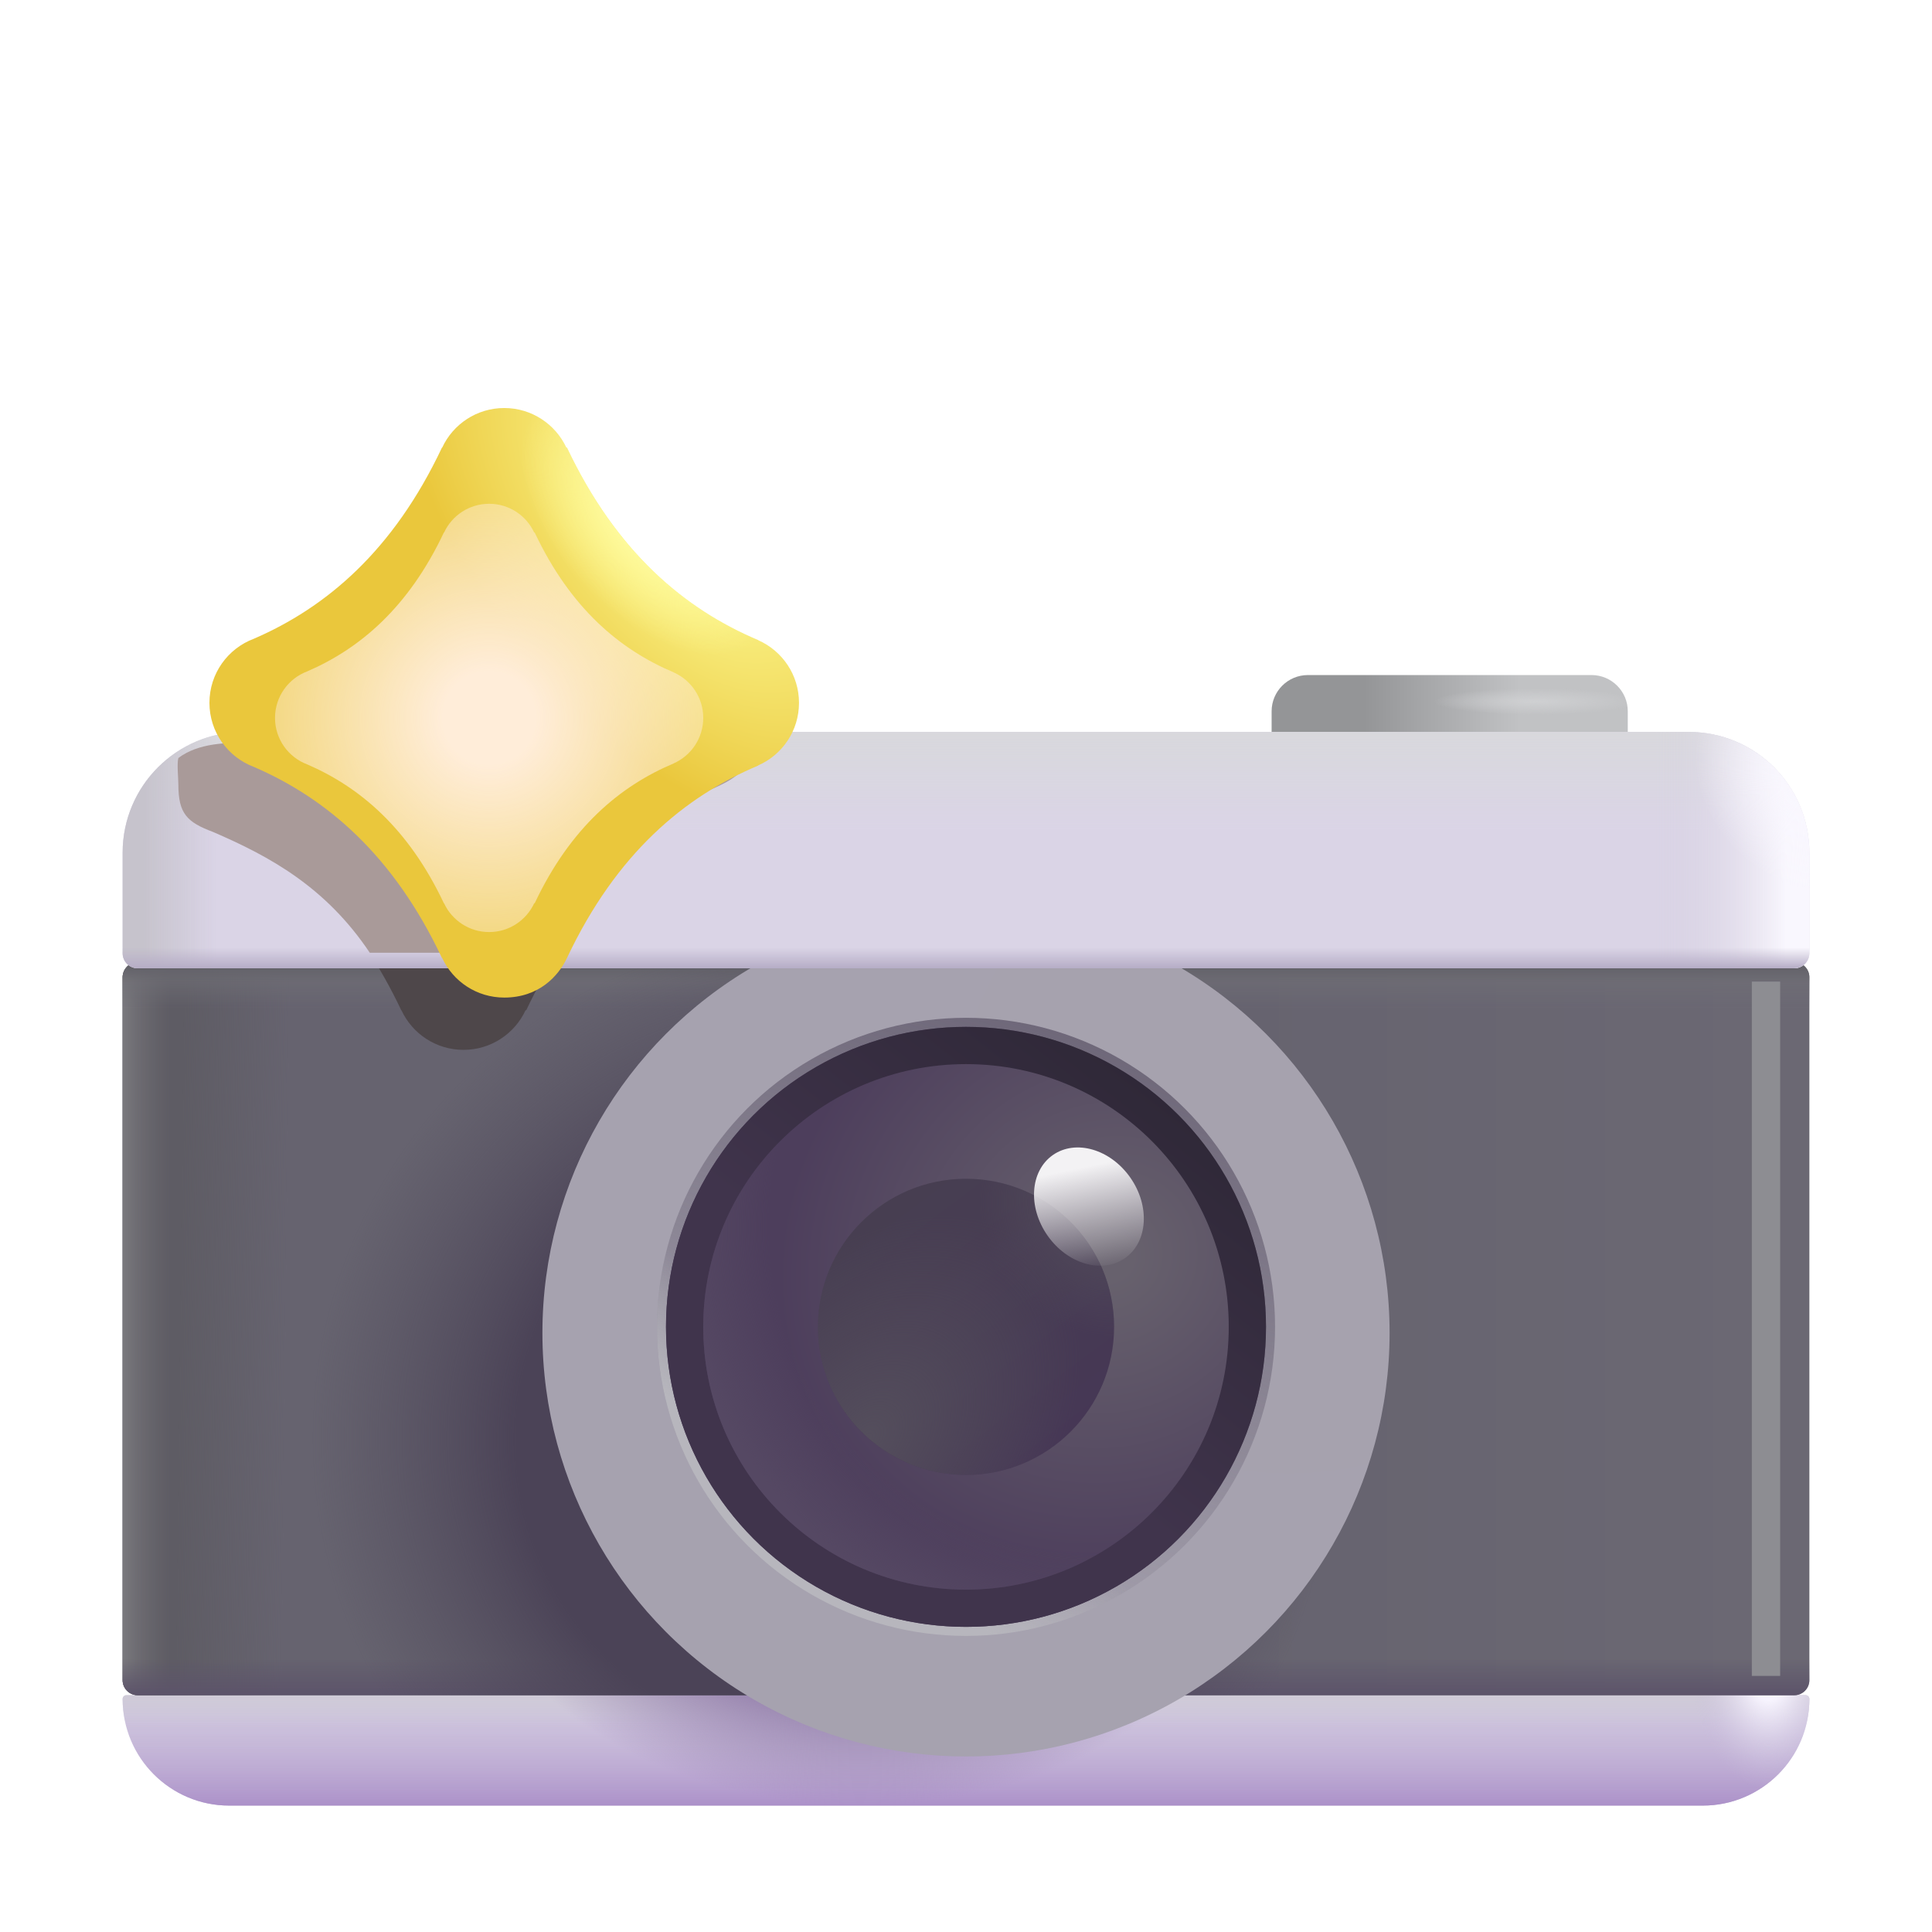 <svg width="32" height="32" viewBox="0 0 32 32" fill="none" xmlns="http://www.w3.org/2000/svg">
<g filter="url(#filter0_i_18_20289)">
<path d="M21.062 11.631C21.062 11.3 21.331 11.031 21.663 11.031H26.361C26.692 11.031 26.961 11.3 26.961 11.631V12.719H21.062V11.631Z" fill="url(#paint0_linear_18_20289)"/>
<path d="M21.062 11.631C21.062 11.3 21.331 11.031 21.663 11.031H26.361C26.692 11.031 26.961 11.3 26.961 11.631V12.719H21.062V11.631Z" fill="url(#paint1_radial_18_20289)"/>
</g>
<g filter="url(#filter1_i_18_20289)">
<path d="M5.078 11.581C5.078 11.277 5.324 11.031 5.628 11.031H8.497C8.801 11.031 9.047 11.277 9.047 11.581V12.719H5.078V11.581Z" fill="url(#paint2_linear_18_20289)"/>
<path d="M5.078 11.581C5.078 11.277 5.324 11.031 5.628 11.031H8.497C8.801 11.031 9.047 11.277 9.047 11.581V12.719H5.078V11.581Z" fill="url(#paint3_radial_18_20289)"/>
</g>
<path d="M2.031 28.141C2.031 29.116 2.822 29.906 3.796 29.906H28.204C29.178 29.906 29.969 29.116 29.969 28.141C29.969 28.106 29.941 28.078 29.906 28.078H2.094C2.059 28.078 2.031 28.106 2.031 28.141Z" fill="url(#paint4_linear_18_20289)"/>
<path d="M2.031 28.141C2.031 29.116 2.822 29.906 3.796 29.906H28.204C29.178 29.906 29.969 29.116 29.969 28.141C29.969 28.106 29.941 28.078 29.906 28.078H2.094C2.059 28.078 2.031 28.106 2.031 28.141Z" fill="url(#paint5_linear_18_20289)"/>
<path d="M2.031 28.141C2.031 29.116 2.822 29.906 3.796 29.906H28.204C29.178 29.906 29.969 29.116 29.969 28.141C29.969 28.106 29.941 28.078 29.906 28.078H2.094C2.059 28.078 2.031 28.106 2.031 28.141Z" fill="url(#paint6_linear_18_20289)"/>
<path d="M2.031 28.141C2.031 29.116 2.822 29.906 3.796 29.906H28.204C29.178 29.906 29.969 29.116 29.969 28.141C29.969 28.106 29.941 28.078 29.906 28.078H2.094C2.059 28.078 2.031 28.106 2.031 28.141Z" fill="url(#paint7_radial_18_20289)"/>
<path d="M2.031 28.141C2.031 29.116 2.822 29.906 3.796 29.906H28.204C29.178 29.906 29.969 29.116 29.969 28.141C29.969 28.106 29.941 28.078 29.906 28.078H2.094C2.059 28.078 2.031 28.106 2.031 28.141Z" fill="url(#paint8_radial_18_20289)"/>
<path d="M2.031 16.188C2.031 16.049 2.143 15.938 2.281 15.938H29.719C29.857 15.938 29.969 16.049 29.969 16.188V27.828C29.969 27.966 29.857 28.078 29.719 28.078H2.281C2.143 28.078 2.031 27.966 2.031 27.828V16.188Z" fill="url(#paint9_linear_18_20289)"/>
<path d="M2.031 16.188C2.031 16.049 2.143 15.938 2.281 15.938H29.719C29.857 15.938 29.969 16.049 29.969 16.188V27.828C29.969 27.966 29.857 28.078 29.719 28.078H2.281C2.143 28.078 2.031 27.966 2.031 27.828V16.188Z" fill="url(#paint10_linear_18_20289)"/>
<path d="M2.031 16.188C2.031 16.049 2.143 15.938 2.281 15.938H29.719C29.857 15.938 29.969 16.049 29.969 16.188V27.828C29.969 27.966 29.857 28.078 29.719 28.078H2.281C2.143 28.078 2.031 27.966 2.031 27.828V16.188Z" fill="url(#paint11_linear_18_20289)"/>
<path d="M2.031 16.188C2.031 16.049 2.143 15.938 2.281 15.938H29.719C29.857 15.938 29.969 16.049 29.969 16.188V27.828C29.969 27.966 29.857 28.078 29.719 28.078H2.281C2.143 28.078 2.031 27.966 2.031 27.828V16.188Z" fill="url(#paint12_linear_18_20289)"/>
<path d="M2.031 16.188C2.031 16.049 2.143 15.938 2.281 15.938H29.719C29.857 15.938 29.969 16.049 29.969 16.188V27.828C29.969 27.966 29.857 28.078 29.719 28.078H2.281C2.143 28.078 2.031 27.966 2.031 27.828V16.188Z" fill="url(#paint13_linear_18_20289)"/>
<path d="M2.031 16.188C2.031 16.049 2.143 15.938 2.281 15.938H29.719C29.857 15.938 29.969 16.049 29.969 16.188V27.828C29.969 27.966 29.857 28.078 29.719 28.078H2.281C2.143 28.078 2.031 27.966 2.031 27.828V16.188Z" fill="url(#paint14_linear_18_20289)"/>
<path d="M2.031 16.188C2.031 16.049 2.143 15.938 2.281 15.938H29.719C29.857 15.938 29.969 16.049 29.969 16.188V27.828C29.969 27.966 29.857 28.078 29.719 28.078H2.281C2.143 28.078 2.031 27.966 2.031 27.828V16.188Z" fill="url(#paint15_radial_18_20289)"/>
<g filter="url(#filter2_iiii_18_20289)">
<circle cx="16" cy="21.977" r="7.016" fill="url(#paint16_radial_18_20289)"/>
</g>
<g filter="url(#filter3_f_18_20289)">
<circle cx="16" cy="21.977" r="4.969" stroke="url(#paint17_linear_18_20289)" stroke-width="0.3"/>
<circle cx="16" cy="21.977" r="4.969" stroke="url(#paint18_linear_18_20289)" stroke-width="0.3"/>
</g>
<circle cx="16" cy="21.977" r="4.969" fill="url(#paint19_radial_18_20289)"/>
<circle cx="16" cy="21.977" r="4.969" fill="url(#paint20_linear_18_20289)"/>
<g filter="url(#filter4_f_18_20289)">
<circle cx="16" cy="21.977" r="4.352" fill="url(#paint21_radial_18_20289)"/>
<circle cx="16" cy="21.977" r="4.352" fill="url(#paint22_radial_18_20289)"/>
</g>
<circle cx="16" cy="21.977" r="2.453" fill="url(#paint23_linear_18_20289)"/>
<circle cx="16" cy="21.977" r="2.453" fill="url(#paint24_radial_18_20289)"/>
<circle cx="16" cy="21.977" r="2.453" fill="url(#paint25_radial_18_20289)"/>
<ellipse cx="18.036" cy="19.985" rx="0.837" ry="1.042" transform="rotate(-34.974 18.036 19.985)" fill="url(#paint26_linear_18_20289)"/>
<g filter="url(#filter5_f_18_20289)">
<rect x="29.016" y="16.258" width="0.469" height="11.5" fill="#8D8D92"/>
</g>
<g filter="url(#filter6_f_18_20289)">
<path d="M9.282 15.725C9.081 16.027 8.891 16.362 8.716 16.733L8.705 16.733C8.525 17.12 8.133 17.389 7.677 17.389C7.222 17.389 6.829 17.121 6.649 16.733L6.646 16.733C6.471 16.362 6.281 16.027 6.08 15.725H9.282Z" fill="#4E474A"/>
</g>
<g filter="url(#filter7_i_18_20289)">
<path d="M2.031 14.023C2.031 12.919 2.927 12.023 4.031 12.023H27.969C29.073 12.023 29.969 12.919 29.969 14.023V15.688C29.969 15.826 29.857 15.938 29.719 15.938H2.281C2.143 15.938 2.031 15.826 2.031 15.688V14.023Z" fill="#DAD4E6"/>
<path d="M2.031 14.023C2.031 12.919 2.927 12.023 4.031 12.023H27.969C29.073 12.023 29.969 12.919 29.969 14.023V15.688C29.969 15.826 29.857 15.938 29.719 15.938H2.281C2.143 15.938 2.031 15.826 2.031 15.688V14.023Z" fill="url(#paint27_linear_18_20289)"/>
<path d="M2.031 14.023C2.031 12.919 2.927 12.023 4.031 12.023H27.969C29.073 12.023 29.969 12.919 29.969 14.023V15.688C29.969 15.826 29.857 15.938 29.719 15.938H2.281C2.143 15.938 2.031 15.826 2.031 15.688V14.023Z" fill="url(#paint28_linear_18_20289)"/>
<path d="M2.031 14.023C2.031 12.919 2.927 12.023 4.031 12.023H27.969C29.073 12.023 29.969 12.919 29.969 14.023V15.688C29.969 15.826 29.857 15.938 29.719 15.938H2.281C2.143 15.938 2.031 15.826 2.031 15.688V14.023Z" fill="url(#paint29_linear_18_20289)"/>
<path d="M2.031 14.023C2.031 12.919 2.927 12.023 4.031 12.023H27.969C29.073 12.023 29.969 12.919 29.969 14.023V15.688C29.969 15.826 29.857 15.938 29.719 15.938H2.281C2.143 15.938 2.031 15.826 2.031 15.688V14.023Z" fill="url(#paint30_radial_18_20289)"/>
<path d="M2.031 14.023C2.031 12.919 2.927 12.023 4.031 12.023H27.969C29.073 12.023 29.969 12.919 29.969 14.023V15.688C29.969 15.826 29.857 15.938 29.719 15.938H2.281C2.143 15.938 2.031 15.826 2.031 15.688V14.023Z" fill="url(#paint31_linear_18_20289)"/>
</g>
<g filter="url(#filter8_f_18_20289)">
<path d="M6.125 15.781C5.396 14.69 4.466 14.184 3.529 13.78C3.1 13.619 2.954 13.479 2.954 12.993C2.954 12.89 2.928 12.65 2.954 12.555C3.288 12.305 3.741 12.298 4.191 12.298L12.444 12.023C12.526 12.125 12.444 12.112 12.444 12.298C12.444 12.761 12.152 12.91 11.754 13.086L11.754 13.088C10.785 13.496 9.951 14.528 9.203 15.781H6.125Z" fill="#A99A99"/>
</g>
<g filter="url(#filter9_i_18_20289)">
<path d="M8.102 7.008C8.557 7.008 8.95 7.277 9.13 7.664L9.141 7.664C9.961 9.402 11.094 10.34 12.309 10.852L12.309 10.854C12.707 11.03 12.984 11.428 12.984 11.891C12.984 12.354 12.707 12.752 12.309 12.927L12.309 12.93C11.094 13.441 9.961 14.379 9.141 16.117C9.003 16.41 8.68 16.773 8.102 16.773C7.646 16.773 7.253 16.505 7.074 16.117L7.07 16.117C6.262 14.403 5.149 13.468 3.954 12.952C3.524 12.79 3.219 12.376 3.219 11.891C3.219 11.405 3.524 10.991 3.954 10.83C5.149 10.313 6.262 9.378 7.07 7.664L7.074 7.664C7.253 7.277 7.646 7.008 8.102 7.008Z" fill="url(#paint32_radial_18_20289)"/>
<path d="M8.102 7.008C8.557 7.008 8.95 7.277 9.13 7.664L9.141 7.664C9.961 9.402 11.094 10.34 12.309 10.852L12.309 10.854C12.707 11.03 12.984 11.428 12.984 11.891C12.984 12.354 12.707 12.752 12.309 12.927L12.309 12.93C11.094 13.441 9.961 14.379 9.141 16.117C9.003 16.41 8.68 16.773 8.102 16.773C7.646 16.773 7.253 16.505 7.074 16.117L7.07 16.117C6.262 14.403 5.149 13.468 3.954 12.952C3.524 12.79 3.219 12.376 3.219 11.891C3.219 11.405 3.524 10.991 3.954 10.83C5.149 10.313 6.262 9.378 7.07 7.664L7.074 7.664C7.253 7.277 7.646 7.008 8.102 7.008Z" fill="url(#paint33_radial_18_20289)"/>
</g>
<g filter="url(#filter10_f_18_20289)">
<path d="M8.102 8.344C8.432 8.344 8.718 8.539 8.848 8.821L8.856 8.82C9.452 10.083 10.275 10.764 11.158 11.136L11.158 11.137C11.447 11.265 11.648 11.554 11.648 11.891C11.648 12.227 11.447 12.516 11.158 12.644L11.158 12.645C10.275 13.017 9.452 13.698 8.856 14.961L8.848 14.961C8.718 15.242 8.432 15.438 8.102 15.438C7.771 15.438 7.485 15.242 7.355 14.961L7.352 14.961C6.765 13.716 5.957 13.036 5.089 12.661C4.777 12.544 4.555 12.243 4.555 11.891C4.555 11.538 4.777 11.237 5.089 11.12C5.957 10.745 6.765 10.065 7.352 8.82L7.355 8.821C7.485 8.539 7.771 8.344 8.102 8.344Z" fill="url(#paint34_radial_18_20289)"/>
</g>
<defs>
<filter id="filter0_i_18_20289" x="21.062" y="11.031" width="5.898" height="1.837" filterUnits="userSpaceOnUse" color-interpolation-filters="sRGB">
<feFlood flood-opacity="0" result="BackgroundImageFix"/>
<feBlend mode="normal" in="SourceGraphic" in2="BackgroundImageFix" result="shape"/>
<feColorMatrix in="SourceAlpha" type="matrix" values="0 0 0 0 0 0 0 0 0 0 0 0 0 0 0 0 0 0 127 0" result="hardAlpha"/>
<feOffset dy="0.15"/>
<feGaussianBlur stdDeviation="0.2"/>
<feComposite in2="hardAlpha" operator="arithmetic" k2="-1" k3="1"/>
<feColorMatrix type="matrix" values="0 0 0 0 0.702 0 0 0 0 0.71 0 0 0 0 0.714 0 0 0 1 0"/>
<feBlend mode="normal" in2="shape" result="effect1_innerShadow_18_20289"/>
</filter>
<filter id="filter1_i_18_20289" x="5.078" y="11.031" width="3.969" height="1.837" filterUnits="userSpaceOnUse" color-interpolation-filters="sRGB">
<feFlood flood-opacity="0" result="BackgroundImageFix"/>
<feBlend mode="normal" in="SourceGraphic" in2="BackgroundImageFix" result="shape"/>
<feColorMatrix in="SourceAlpha" type="matrix" values="0 0 0 0 0 0 0 0 0 0 0 0 0 0 0 0 0 0 127 0" result="hardAlpha"/>
<feOffset dy="0.15"/>
<feGaussianBlur stdDeviation="0.2"/>
<feComposite in2="hardAlpha" operator="arithmetic" k2="-1" k3="1"/>
<feColorMatrix type="matrix" values="0 0 0 0 0.702 0 0 0 0 0.71 0 0 0 0 0.714 0 0 0 1 0"/>
<feBlend mode="normal" in2="shape" result="effect1_innerShadow_18_20289"/>
</filter>
<filter id="filter2_iiii_18_20289" x="8.834" y="14.811" width="14.331" height="14.331" filterUnits="userSpaceOnUse" color-interpolation-filters="sRGB">
<feFlood flood-opacity="0" result="BackgroundImageFix"/>
<feBlend mode="normal" in="SourceGraphic" in2="BackgroundImageFix" result="shape"/>
<feColorMatrix in="SourceAlpha" type="matrix" values="0 0 0 0 0 0 0 0 0 0 0 0 0 0 0 0 0 0 127 0" result="hardAlpha"/>
<feOffset dy="-0.15"/>
<feGaussianBlur stdDeviation="0.075"/>
<feComposite in2="hardAlpha" operator="arithmetic" k2="-1" k3="1"/>
<feColorMatrix type="matrix" values="0 0 0 0 0.545 0 0 0 0 0.529 0 0 0 0 0.58 0 0 0 1 0"/>
<feBlend mode="normal" in2="shape" result="effect1_innerShadow_18_20289"/>
<feColorMatrix in="SourceAlpha" type="matrix" values="0 0 0 0 0 0 0 0 0 0 0 0 0 0 0 0 0 0 127 0" result="hardAlpha"/>
<feOffset dx="0.15"/>
<feGaussianBlur stdDeviation="0.075"/>
<feComposite in2="hardAlpha" operator="arithmetic" k2="-1" k3="1"/>
<feColorMatrix type="matrix" values="0 0 0 0 0.565 0 0 0 0 0.549 0 0 0 0 0.6 0 0 0 1 0"/>
<feBlend mode="normal" in2="effect1_innerShadow_18_20289" result="effect2_innerShadow_18_20289"/>
<feColorMatrix in="SourceAlpha" type="matrix" values="0 0 0 0 0 0 0 0 0 0 0 0 0 0 0 0 0 0 127 0" result="hardAlpha"/>
<feOffset dy="0.15"/>
<feGaussianBlur stdDeviation="0.075"/>
<feComposite in2="hardAlpha" operator="arithmetic" k2="-1" k3="1"/>
<feColorMatrix type="matrix" values="0 0 0 0 0.62 0 0 0 0 0.624 0 0 0 0 0.631 0 0 0 1 0"/>
<feBlend mode="normal" in2="effect2_innerShadow_18_20289" result="effect3_innerShadow_18_20289"/>
<feColorMatrix in="SourceAlpha" type="matrix" values="0 0 0 0 0 0 0 0 0 0 0 0 0 0 0 0 0 0 127 0" result="hardAlpha"/>
<feOffset dx="-0.15" dy="0.1"/>
<feGaussianBlur stdDeviation="0.125"/>
<feComposite in2="hardAlpha" operator="arithmetic" k2="-1" k3="1"/>
<feColorMatrix type="matrix" values="0 0 0 0 0.804 0 0 0 0 0.804 0 0 0 0 0.824 0 0 0 1 0"/>
<feBlend mode="normal" in2="effect3_innerShadow_18_20289" result="effect4_innerShadow_18_20289"/>
</filter>
<filter id="filter3_f_18_20289" x="10.481" y="16.458" width="11.037" height="11.037" filterUnits="userSpaceOnUse" color-interpolation-filters="sRGB">
<feFlood flood-opacity="0" result="BackgroundImageFix"/>
<feBlend mode="normal" in="SourceGraphic" in2="BackgroundImageFix" result="shape"/>
<feGaussianBlur stdDeviation="0.2" result="effect1_foregroundBlur_18_20289"/>
</filter>
<filter id="filter4_f_18_20289" x="10.898" y="16.875" width="10.203" height="10.203" filterUnits="userSpaceOnUse" color-interpolation-filters="sRGB">
<feFlood flood-opacity="0" result="BackgroundImageFix"/>
<feBlend mode="normal" in="SourceGraphic" in2="BackgroundImageFix" result="shape"/>
<feGaussianBlur stdDeviation="0.375" result="effect1_foregroundBlur_18_20289"/>
</filter>
<filter id="filter5_f_18_20289" x="28.366" y="15.608" width="1.769" height="12.8" filterUnits="userSpaceOnUse" color-interpolation-filters="sRGB">
<feFlood flood-opacity="0" result="BackgroundImageFix"/>
<feBlend mode="normal" in="SourceGraphic" in2="BackgroundImageFix" result="shape"/>
<feGaussianBlur stdDeviation="0.325" result="effect1_foregroundBlur_18_20289"/>
</filter>
<filter id="filter6_f_18_20289" x="5.43" y="15.075" width="4.503" height="2.964" filterUnits="userSpaceOnUse" color-interpolation-filters="sRGB">
<feFlood flood-opacity="0" result="BackgroundImageFix"/>
<feBlend mode="normal" in="SourceGraphic" in2="BackgroundImageFix" result="shape"/>
<feGaussianBlur stdDeviation="0.325" result="effect1_foregroundBlur_18_20289"/>
</filter>
<filter id="filter7_i_18_20289" x="2.031" y="12.023" width="27.938" height="4.014" filterUnits="userSpaceOnUse" color-interpolation-filters="sRGB">
<feFlood flood-opacity="0" result="BackgroundImageFix"/>
<feBlend mode="normal" in="SourceGraphic" in2="BackgroundImageFix" result="shape"/>
<feColorMatrix in="SourceAlpha" type="matrix" values="0 0 0 0 0 0 0 0 0 0 0 0 0 0 0 0 0 0 127 0" result="hardAlpha"/>
<feOffset dy="0.1"/>
<feGaussianBlur stdDeviation="0.15"/>
<feComposite in2="hardAlpha" operator="arithmetic" k2="-1" k3="1"/>
<feColorMatrix type="matrix" values="0 0 0 0 0.796 0 0 0 0 0.8 0 0 0 0 0.804 0 0 0 1 0"/>
<feBlend mode="normal" in2="shape" result="effect1_innerShadow_18_20289"/>
</filter>
<filter id="filter8_f_18_20289" x="2.192" y="11.273" width="11.038" height="5.258" filterUnits="userSpaceOnUse" color-interpolation-filters="sRGB">
<feFlood flood-opacity="0" result="BackgroundImageFix"/>
<feBlend mode="normal" in="SourceGraphic" in2="BackgroundImageFix" result="shape"/>
<feGaussianBlur stdDeviation="0.375" result="effect1_foregroundBlur_18_20289"/>
</filter>
<filter id="filter9_i_18_20289" x="3.219" y="6.758" width="10.016" height="10.016" filterUnits="userSpaceOnUse" color-interpolation-filters="sRGB">
<feFlood flood-opacity="0" result="BackgroundImageFix"/>
<feBlend mode="normal" in="SourceGraphic" in2="BackgroundImageFix" result="shape"/>
<feColorMatrix in="SourceAlpha" type="matrix" values="0 0 0 0 0 0 0 0 0 0 0 0 0 0 0 0 0 0 127 0" result="hardAlpha"/>
<feOffset dx="0.25" dy="-0.25"/>
<feGaussianBlur stdDeviation="0.375"/>
<feComposite in2="hardAlpha" operator="arithmetic" k2="-1" k3="1"/>
<feColorMatrix type="matrix" values="0 0 0 0 0.824 0 0 0 0 0.667 0 0 0 0 0.255 0 0 0 1 0"/>
<feBlend mode="normal" in2="shape" result="effect1_innerShadow_18_20289"/>
</filter>
<filter id="filter10_f_18_20289" x="3.055" y="6.844" width="10.094" height="10.094" filterUnits="userSpaceOnUse" color-interpolation-filters="sRGB">
<feFlood flood-opacity="0" result="BackgroundImageFix"/>
<feBlend mode="normal" in="SourceGraphic" in2="BackgroundImageFix" result="shape"/>
<feGaussianBlur stdDeviation="0.75" result="effect1_foregroundBlur_18_20289"/>
</filter>
<linearGradient id="paint0_linear_18_20289" x1="21.406" y1="11.875" x2="27.438" y2="11.875" gradientUnits="userSpaceOnUse">
<stop offset="0.197" stop-color="#949597"/>
<stop offset="0.624" stop-color="#C1C2C4"/>
</linearGradient>
<radialGradient id="paint1_radial_18_20289" cx="0" cy="0" r="1" gradientUnits="userSpaceOnUse" gradientTransform="translate(25.438 11.469) rotate(90) scale(0.219 1.688)">
<stop stop-color="#CFD0D2"/>
<stop offset="1" stop-color="#CFD0D2" stop-opacity="0"/>
</radialGradient>
<linearGradient id="paint2_linear_18_20289" x1="5.309" y1="11.875" x2="9.368" y2="11.875" gradientUnits="userSpaceOnUse">
<stop offset="0.197" stop-color="#949597"/>
<stop offset="0.624" stop-color="#C1C2C4"/>
</linearGradient>
<radialGradient id="paint3_radial_18_20289" cx="0" cy="0" r="1" gradientUnits="userSpaceOnUse" gradientTransform="translate(8.022 11.469) rotate(90) scale(0.219 1.135)">
<stop stop-color="#CFD0D2"/>
<stop offset="1" stop-color="#CFD0D2" stop-opacity="0"/>
</radialGradient>
<linearGradient id="paint4_linear_18_20289" x1="16" y1="28.078" x2="16" y2="29.906" gradientUnits="userSpaceOnUse">
<stop stop-color="#CFC6DE"/>
<stop offset="1" stop-color="#C3B4D7"/>
</linearGradient>
<linearGradient id="paint5_linear_18_20289" x1="17.375" y1="29.906" x2="17.375" y2="28.5" gradientUnits="userSpaceOnUse">
<stop stop-color="#AC91C9"/>
<stop offset="1" stop-color="#C2B3D6" stop-opacity="0"/>
</linearGradient>
<linearGradient id="paint6_linear_18_20289" x1="16" y1="28.078" x2="16" y2="28.594" gradientUnits="userSpaceOnUse">
<stop stop-color="#CFCBD7"/>
<stop offset="1" stop-color="#CFCBD7" stop-opacity="0"/>
</linearGradient>
<radialGradient id="paint7_radial_18_20289" cx="0" cy="0" r="1" gradientUnits="userSpaceOnUse" gradientTransform="translate(29.281 27.688) rotate(90) scale(1.937 1.255)">
<stop offset="0.242" stop-color="#F7F4FE"/>
<stop offset="1" stop-color="#C8BCDB" stop-opacity="0"/>
</radialGradient>
<radialGradient id="paint8_radial_18_20289" cx="0" cy="0" r="1" gradientUnits="userSpaceOnUse" gradientTransform="translate(14.25 25.312) rotate(90) scale(4.594 6.483)">
<stop offset="0.645" stop-color="#9884AF"/>
<stop offset="1" stop-color="#9884AF" stop-opacity="0"/>
</radialGradient>
<linearGradient id="paint9_linear_18_20289" x1="20.281" y1="22.008" x2="29.281" y2="22.008" gradientUnits="userSpaceOnUse">
<stop stop-color="#66636F"/>
<stop offset="1" stop-color="#6B6873"/>
</linearGradient>
<linearGradient id="paint10_linear_18_20289" x1="2.031" y1="23.688" x2="4.719" y2="23.719" gradientUnits="userSpaceOnUse">
<stop offset="0.342" stop-color="#5E5C64"/>
<stop offset="1" stop-color="#5E5C64" stop-opacity="0"/>
</linearGradient>
<linearGradient id="paint11_linear_18_20289" x1="1.688" y1="22.188" x2="2.844" y2="22.188" gradientUnits="userSpaceOnUse">
<stop stop-color="#8F8F91"/>
<stop offset="1" stop-color="#6D6C71" stop-opacity="0"/>
</linearGradient>
<linearGradient id="paint12_linear_18_20289" x1="16" y1="15.938" x2="16" y2="16.688" gradientUnits="userSpaceOnUse">
<stop stop-color="#706F76"/>
<stop offset="1" stop-color="#706F76" stop-opacity="0"/>
</linearGradient>
<linearGradient id="paint13_linear_18_20289" x1="16" y1="15.938" x2="16" y2="16.266" gradientUnits="userSpaceOnUse">
<stop stop-color="#5F5E65"/>
<stop offset="1" stop-color="#5F5E65" stop-opacity="0"/>
</linearGradient>
<linearGradient id="paint14_linear_18_20289" x1="19.312" y1="28.078" x2="19.312" y2="27.469" gradientUnits="userSpaceOnUse">
<stop stop-color="#5C536A"/>
<stop offset="1" stop-color="#5C536A" stop-opacity="0"/>
</linearGradient>
<radialGradient id="paint15_radial_18_20289" cx="0" cy="0" r="1" gradientUnits="userSpaceOnUse" gradientTransform="translate(13.625 23.906) rotate(53.678) scale(8.494 8.462)">
<stop offset="0.597" stop-color="#4B4357"/>
<stop offset="1" stop-color="#524C5D" stop-opacity="0"/>
</radialGradient>
<radialGradient id="paint16_radial_18_20289" cx="0" cy="0" r="1" gradientUnits="userSpaceOnUse" gradientTransform="translate(21.344 18.688) rotate(143.867) scale(11.182)">
<stop stop-color="#A6A2AE"/>
<stop offset="1" stop-color="#A6A2AF"/>
</radialGradient>
<linearGradient id="paint17_linear_18_20289" x1="19.281" y1="16.781" x2="16" y2="26.945" gradientUnits="userSpaceOnUse">
<stop stop-color="#6A6375"/>
<stop offset="1" stop-color="#6A6375" stop-opacity="0"/>
</linearGradient>
<linearGradient id="paint18_linear_18_20289" x1="12.844" y1="25.812" x2="14.656" y2="23.344" gradientUnits="userSpaceOnUse">
<stop offset="0.363" stop-color="#B7B6BD"/>
<stop offset="1" stop-color="#B7B6BD" stop-opacity="0"/>
</linearGradient>
<radialGradient id="paint19_radial_18_20289" cx="0" cy="0" r="1" gradientUnits="userSpaceOnUse" gradientTransform="translate(18.719 20.656) rotate(143.911) scale(6.419 5.998)">
<stop offset="0.068" stop-color="#67616D"/>
<stop offset="1" stop-color="#4D3E5C"/>
</radialGradient>
<linearGradient id="paint20_linear_18_20289" x1="19.438" y1="17.008" x2="12.5" y2="25.875" gradientUnits="userSpaceOnUse">
<stop stop-color="#2C2634"/>
<stop offset="0.599" stop-color="#40344C"/>
</linearGradient>
<radialGradient id="paint21_radial_18_20289" cx="0" cy="0" r="1" gradientUnits="userSpaceOnUse" gradientTransform="translate(18.381 20.82) rotate(143.911) scale(5.622 5.253)">
<stop offset="0.068" stop-color="#67616D"/>
<stop offset="1" stop-color="#4D3E5C"/>
</radialGradient>
<radialGradient id="paint22_radial_18_20289" cx="0" cy="0" r="1" gradientUnits="userSpaceOnUse" gradientTransform="translate(18.375 20.156) rotate(147.397) scale(7.308 7.071)">
<stop offset="0.78" stop-color="#554863" stop-opacity="0"/>
<stop offset="0.985" stop-color="#554863"/>
</radialGradient>
<linearGradient id="paint23_linear_18_20289" x1="17.281" y1="24.25" x2="14.062" y2="19.969" gradientUnits="userSpaceOnUse">
<stop stop-color="#463755"/>
<stop offset="1" stop-color="#473F51"/>
</linearGradient>
<radialGradient id="paint24_radial_18_20289" cx="0" cy="0" r="1" gradientUnits="userSpaceOnUse" gradientTransform="translate(14.375 23.812) rotate(-48.614) scale(4.207 2.885)">
<stop stop-color="#544E5C"/>
<stop offset="1" stop-color="#544E5C" stop-opacity="0"/>
</radialGradient>
<radialGradient id="paint25_radial_18_20289" cx="0" cy="0" r="1" gradientUnits="userSpaceOnUse" gradientTransform="translate(18.453 19.906) rotate(146.088) scale(2.24)">
<stop stop-color="#544E5C"/>
<stop offset="1" stop-color="#544E5C" stop-opacity="0"/>
</radialGradient>
<linearGradient id="paint26_linear_18_20289" x1="18.475" y1="19.357" x2="17.739" y2="21.054" gradientUnits="userSpaceOnUse">
<stop offset="0.051" stop-color="#F3F2F4"/>
<stop offset="1" stop-color="#F3F2F4" stop-opacity="0"/>
</linearGradient>
<linearGradient id="paint27_linear_18_20289" x1="16" y1="12.023" x2="16" y2="13.656" gradientUnits="userSpaceOnUse">
<stop stop-color="#D8D8DC"/>
<stop offset="1" stop-color="#D8D8DC" stop-opacity="0"/>
</linearGradient>
<linearGradient id="paint28_linear_18_20289" x1="2.031" y1="15.344" x2="3.594" y2="15.344" gradientUnits="userSpaceOnUse">
<stop offset="0.22" stop-color="#C6C3CC"/>
<stop offset="1" stop-color="#C6C3CC" stop-opacity="0"/>
</linearGradient>
<linearGradient id="paint29_linear_18_20289" x1="29.969" y1="15.594" x2="27.406" y2="15.594" gradientUnits="userSpaceOnUse">
<stop offset="0.15" stop-color="#F9F7FE"/>
<stop offset="1" stop-color="#D3CDDD" stop-opacity="0"/>
</linearGradient>
<radialGradient id="paint30_radial_18_20289" cx="0" cy="0" r="1" gradientUnits="userSpaceOnUse" gradientTransform="translate(29.969 12.781) rotate(135.463) scale(1.71 2.076)">
<stop offset="0.15" stop-color="#F9F7FE"/>
<stop offset="1" stop-color="#F9F7FE" stop-opacity="0"/>
</radialGradient>
<linearGradient id="paint31_linear_18_20289" x1="17.625" y1="15.938" x2="17.625" y2="15.594" gradientUnits="userSpaceOnUse">
<stop stop-color="#B6ADC6"/>
<stop offset="1" stop-color="#B6ADC6" stop-opacity="0"/>
</linearGradient>
<radialGradient id="paint32_radial_18_20289" cx="0" cy="0" r="1" gradientUnits="userSpaceOnUse" gradientTransform="translate(11.188 8.812) rotate(140.711) scale(3.553 6.218)">
<stop stop-color="#FFFF9C"/>
<stop offset="1" stop-color="#EAC73C"/>
</radialGradient>
<radialGradient id="paint33_radial_18_20289" cx="0" cy="0" r="1" gradientUnits="userSpaceOnUse" gradientTransform="translate(10.469 8.938) rotate(136.736) scale(1.459 2.65)">
<stop offset="0.172" stop-color="#FFFCA0"/>
<stop offset="1" stop-color="#FFFCA0" stop-opacity="0"/>
</radialGradient>
<radialGradient id="paint34_radial_18_20289" cx="0" cy="0" r="1" gradientUnits="userSpaceOnUse" gradientTransform="translate(8.102 11.891) rotate(90) scale(6.047)">
<stop offset="0.127" stop-color="#FFEDD9"/>
<stop offset="1" stop-color="#FFEDD9" stop-opacity="0"/>
</radialGradient>
</defs>
</svg>
